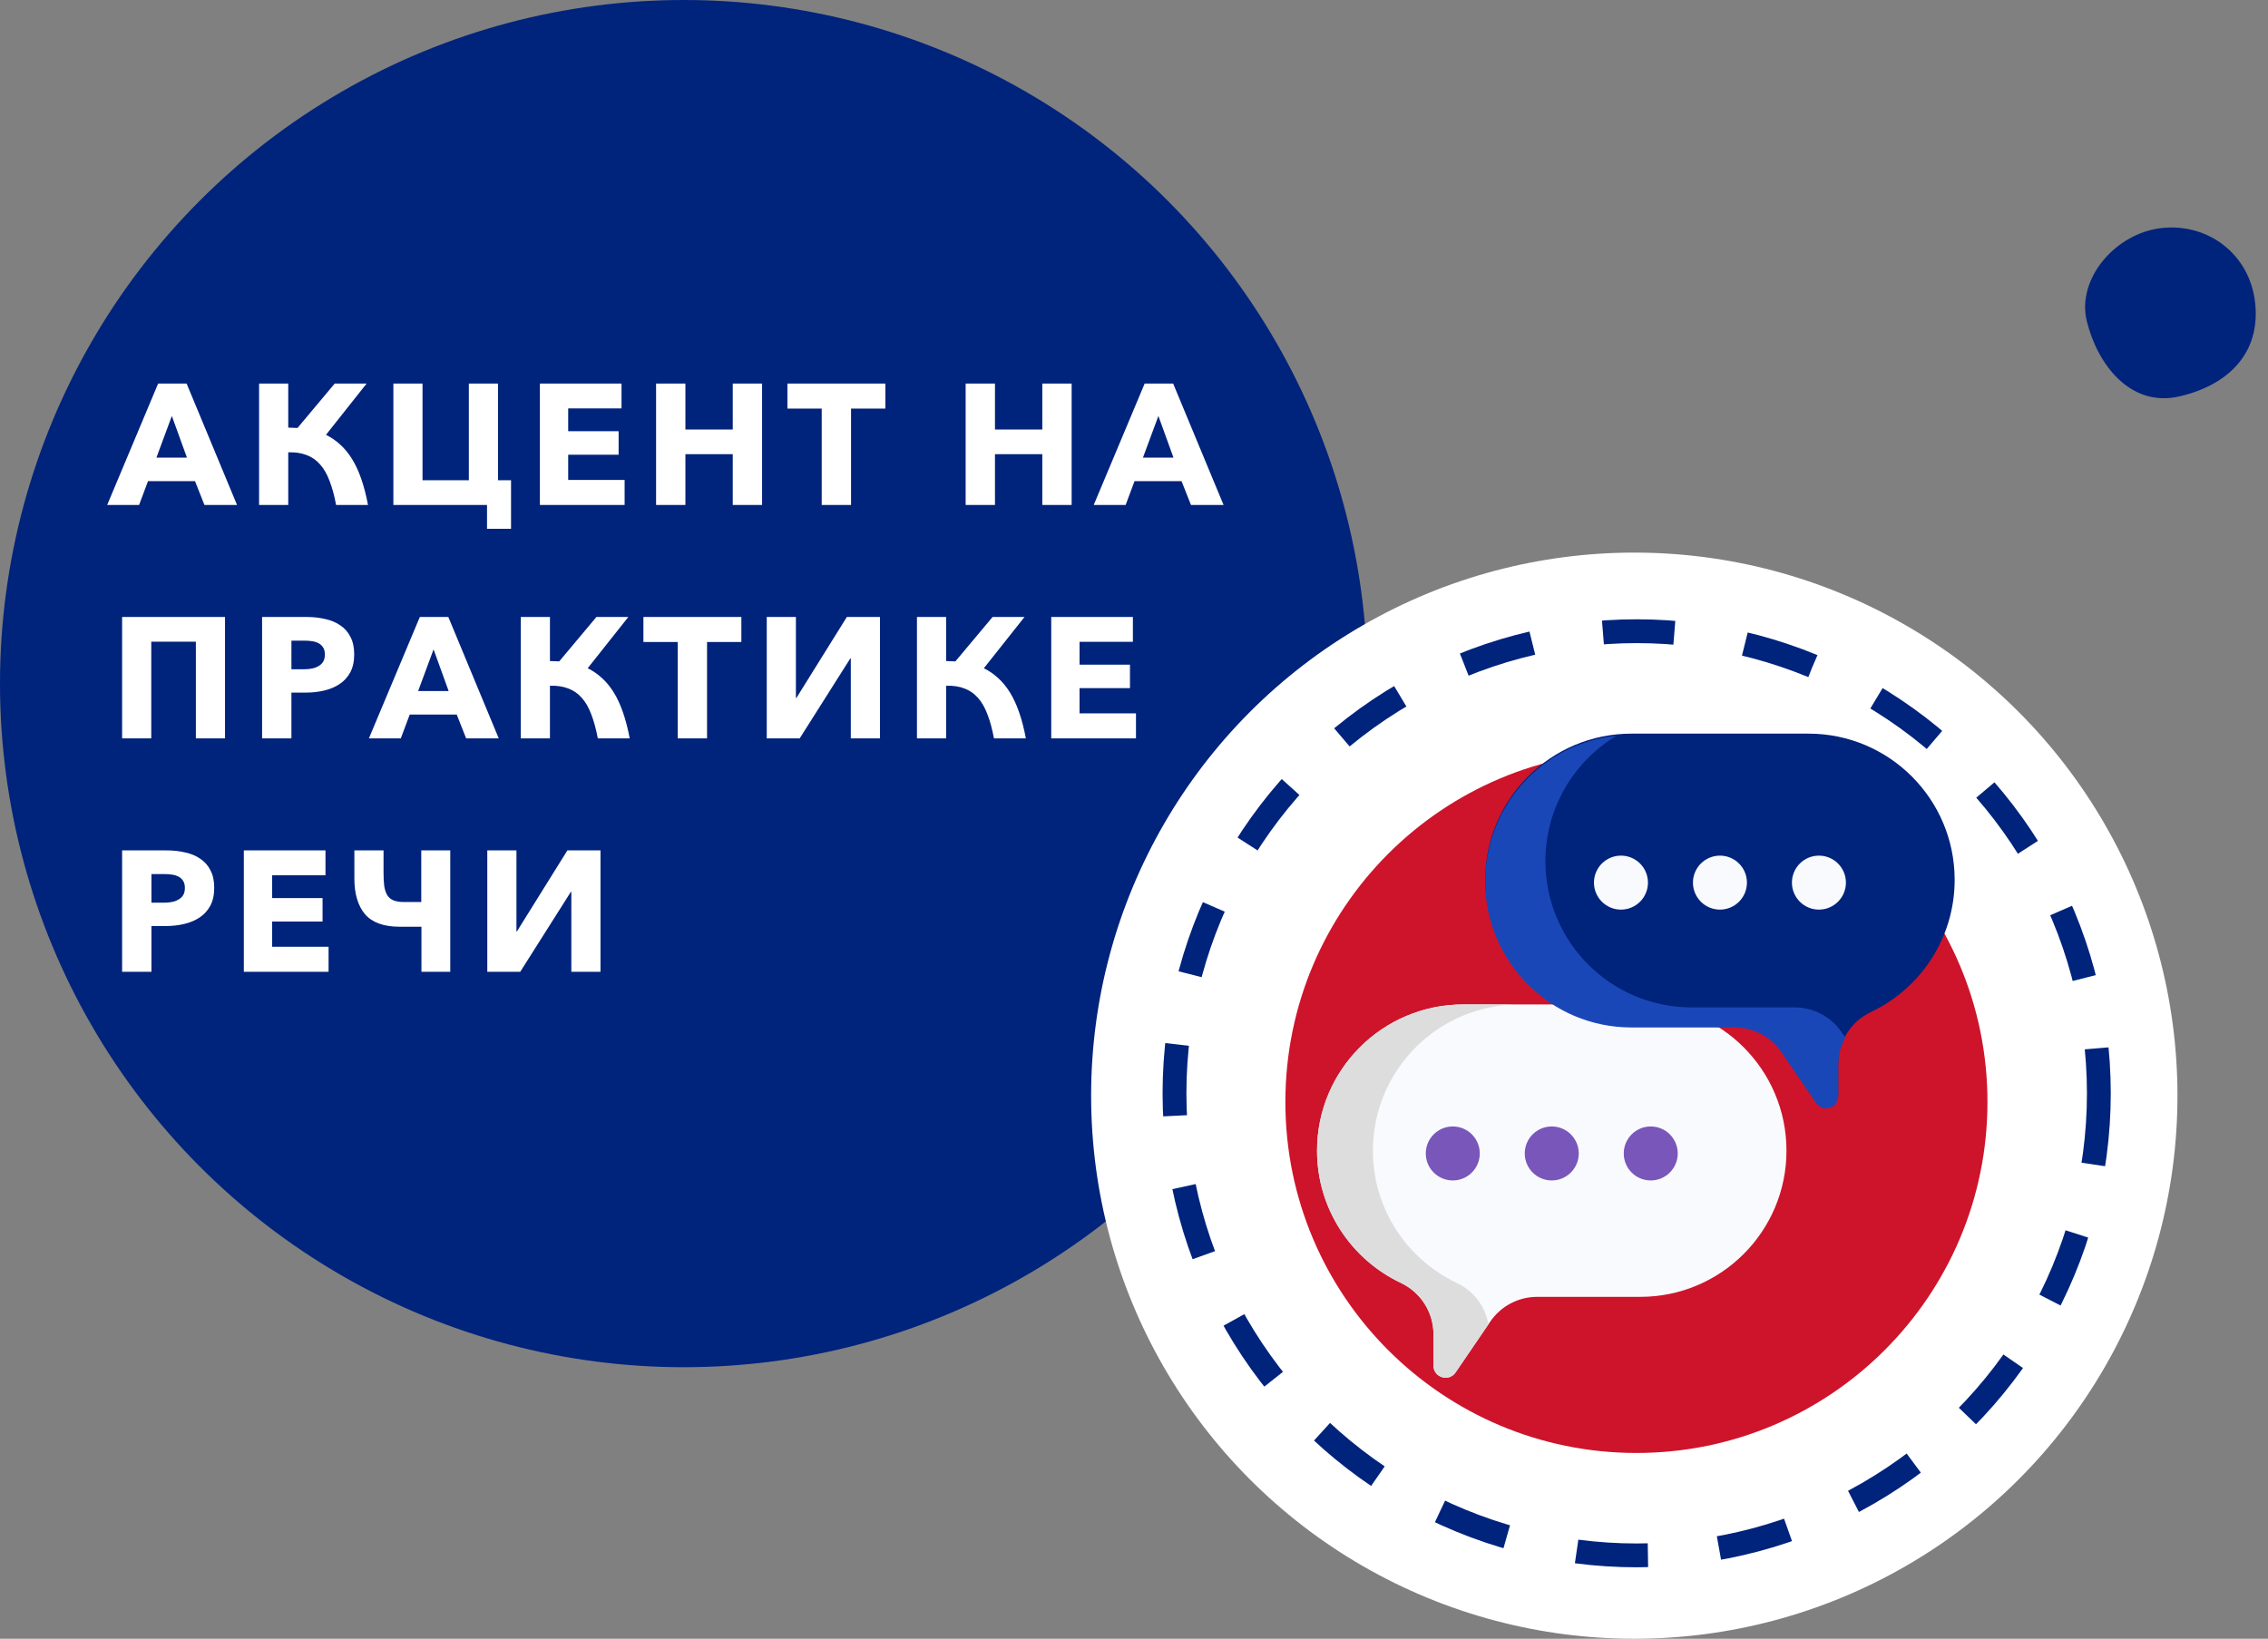 <svg width="476" height="344" viewBox="0 0 476 344" fill="none" xmlns="http://www.w3.org/2000/svg">
<rect x="0" y="0" width="476" height="344" fill="#808080" stroke="none"/>
<circle cx="143.5" cy="143.5" r="143.5" fill="#00237C"/>
<path d="M29.192 106H22.496L33.188 80.512H39.164L49.748 106H42.908L40.928 100.996H31.064L29.192 106ZM32.828 96.064H39.236L36.068 87.316L32.828 96.064ZM54.375 106V80.512H60.495V89.764C60.831 89.764 61.155 89.776 61.467 89.8C61.803 89.8 62.127 89.812 62.439 89.836L70.251 80.512H76.947L68.415 91.276C69.495 91.804 70.491 92.488 71.403 93.328C72.315 94.144 73.143 95.152 73.887 96.352C74.631 97.552 75.279 98.956 75.831 100.564C76.383 102.148 76.851 103.96 77.235 106H70.539C70.179 104.056 69.723 102.376 69.171 100.96C68.643 99.544 67.983 98.392 67.191 97.504C66.399 96.592 65.451 95.932 64.347 95.524C63.243 95.092 61.959 94.9 60.495 94.948V106H54.375ZM82.559 106V80.512H88.679V100.816H98.399V80.512H104.519V100.816H107.255V111.004H102.215V106H82.559ZM113.309 106V80.512H130.445V85.732H119.249V90.52H129.833V95.452H119.249V100.744H131.093V106H113.309ZM153.788 106V95.344H143.852V106H137.696V80.512H143.852V90.16H153.788V80.512H159.944V106H153.788ZM178.616 85.768V106H172.46V85.768H165.26V80.512H185.816V85.768H178.616ZM218.758 106V95.344H208.822V106H202.666V80.512H208.822V90.16H218.758V80.512H224.914V106H218.758ZM236.243 106H229.547L240.239 80.512H246.215L256.799 106H249.959L247.979 100.996H238.115L236.243 106ZM239.879 96.064H246.287L243.119 87.316L239.879 96.064ZM47.228 129.512V155H41.108V134.696H31.748V155H25.628V129.512H47.228ZM74.339 137.36C74.339 138.848 74.063 140.108 73.511 141.14C72.959 142.148 72.215 142.964 71.279 143.588C70.343 144.212 69.263 144.668 68.039 144.956C66.815 145.244 65.543 145.388 64.223 145.388H61.163V155H55.007V129.512H64.367C65.759 129.512 67.055 129.656 68.255 129.944C69.479 130.208 70.535 130.652 71.423 131.276C72.335 131.876 73.043 132.68 73.547 133.688C74.075 134.672 74.339 135.896 74.339 137.36ZM68.183 137.396C68.183 136.796 68.063 136.304 67.823 135.92C67.583 135.536 67.259 135.236 66.851 135.02C66.443 134.804 65.975 134.66 65.447 134.588C64.943 134.516 64.415 134.48 63.863 134.48H61.163V140.492H63.755C64.331 140.492 64.883 140.444 65.411 140.348C65.939 140.252 66.407 140.084 66.815 139.844C67.247 139.604 67.583 139.292 67.823 138.908C68.063 138.5 68.183 137.996 68.183 137.396ZM84.119 155H77.423L88.115 129.512H94.091L104.675 155H97.835L95.855 149.996H85.991L84.119 155ZM87.755 145.064H94.163L90.995 136.316L87.755 145.064ZM109.301 155V129.512H115.421V138.764C115.757 138.764 116.081 138.776 116.393 138.8C116.729 138.8 117.053 138.812 117.365 138.836L125.177 129.512H131.873L123.341 140.276C124.421 140.804 125.417 141.488 126.329 142.328C127.241 143.144 128.069 144.152 128.813 145.352C129.557 146.552 130.205 147.956 130.757 149.564C131.309 151.148 131.777 152.96 132.161 155H125.465C125.105 153.056 124.649 151.376 124.097 149.96C123.569 148.544 122.909 147.392 122.117 146.504C121.325 145.592 120.377 144.932 119.273 144.524C118.169 144.092 116.885 143.9 115.421 143.948V155H109.301ZM148.393 134.768V155H142.237V134.768H135.037V129.512H155.593V134.768H148.393ZM167.151 146.504L177.735 129.512H184.683V155H178.563V138.224H178.455L167.835 155H160.923V129.512H167.043V146.504H167.151ZM192.447 155V129.512H198.567V138.764C198.903 138.764 199.227 138.776 199.539 138.8C199.875 138.8 200.199 138.812 200.511 138.836L208.323 129.512H215.019L206.487 140.276C207.567 140.804 208.563 141.488 209.475 142.328C210.387 143.144 211.215 144.152 211.959 145.352C212.703 146.552 213.351 147.956 213.903 149.564C214.455 151.148 214.923 152.96 215.307 155H208.611C208.251 153.056 207.795 151.376 207.243 149.96C206.715 148.544 206.055 147.392 205.263 146.504C204.471 145.592 203.523 144.932 202.419 144.524C201.315 144.092 200.031 143.9 198.567 143.948V155H192.447ZM220.631 155V129.512H237.767V134.732H226.571V139.52H237.155V144.452H226.571V149.744H238.415V155H220.631ZM44.96 186.36C44.96 187.848 44.684 189.108 44.132 190.14C43.58 191.148 42.836 191.964 41.9 192.588C40.964 193.212 39.884 193.668 38.66 193.956C37.436 194.244 36.164 194.388 34.844 194.388H31.784V204H25.628V178.512H34.988C36.38 178.512 37.676 178.656 38.876 178.944C40.1 179.208 41.156 179.652 42.044 180.276C42.956 180.876 43.664 181.68 44.168 182.688C44.696 183.672 44.96 184.896 44.96 186.36ZM38.804 186.396C38.804 185.796 38.684 185.304 38.444 184.92C38.204 184.536 37.88 184.236 37.472 184.02C37.064 183.804 36.596 183.66 36.068 183.588C35.564 183.516 35.036 183.48 34.484 183.48H31.784V189.492H34.376C34.952 189.492 35.504 189.444 36.032 189.348C36.56 189.252 37.028 189.084 37.436 188.844C37.868 188.604 38.204 188.292 38.444 187.908C38.684 187.5 38.804 186.996 38.804 186.396ZM51.175 204V178.512H68.311V183.732H57.115V188.52H67.699V193.452H57.115V198.744H68.959V204H51.175ZM88.415 178.512H94.499V204H88.451V194.532H83.843C80.531 194.532 78.118 193.656 76.606 191.904C75.118 190.128 74.374 187.644 74.374 184.452V178.512H80.495V183.156C80.495 184.236 80.543 185.172 80.638 185.964C80.758 186.732 80.963 187.368 81.251 187.872C81.562 188.376 81.995 188.748 82.546 188.988C83.123 189.228 83.867 189.348 84.778 189.348H88.415V178.512ZM108.498 195.504L119.082 178.512H126.03V204H119.91V187.224H119.802L109.182 204H102.27V178.512H108.39V195.504H108.498Z" fill="white"/>
<circle cx="343" cy="230" r="114" fill="white"/>
<g clip-path="url(#clip0)">
<path d="M417.121 231.324C417.121 272.014 384.136 305 343.446 305C302.756 305 269.77 272.014 269.77 231.324C269.77 190.634 302.756 157.648 343.446 157.648C384.136 157.648 417.121 190.634 417.121 231.324Z" fill="#CD142B"/>
<path d="M344.249 210.851H307.107C290.157 210.851 276.417 224.591 276.417 241.541C276.417 253.802 283.608 264.384 294.002 269.299C298.176 271.274 300.853 275.46 300.853 280.078V286.662C300.853 289.165 304.088 290.163 305.497 288.095L312.767 277.432C314.986 274.178 318.669 272.231 322.607 272.231H344.249C361.199 272.231 374.939 258.491 374.939 241.541C374.938 224.591 361.198 210.851 344.249 210.851Z" fill="#F8FAFD"/>
<path d="M305.729 269.299C295.336 264.384 288.145 253.802 288.145 241.541C288.145 224.591 301.885 210.851 318.835 210.851H307.107C290.157 210.851 276.417 224.591 276.417 241.541C276.417 253.802 283.607 264.384 294.001 269.299C298.176 271.274 300.852 275.46 300.852 280.078V286.662C300.852 289.165 304.087 290.163 305.497 288.095L312.387 277.988C311.714 274.228 309.262 270.97 305.729 269.299Z" fill="#DDDDDD"/>
<path d="M310.569 242.128C310.569 245.257 308.033 247.793 304.904 247.793C301.775 247.793 299.238 245.257 299.238 242.128C299.238 238.999 301.775 236.462 304.904 236.462C308.033 236.462 310.569 238.999 310.569 242.128Z" fill="#7956BA"/>
<path d="M331.343 242.128C331.343 245.257 328.806 247.793 325.677 247.793C322.549 247.793 320.012 245.257 320.012 242.128C320.012 238.999 322.549 236.462 325.677 236.462C328.806 236.462 331.343 238.999 331.343 242.128Z" fill="#7956BA"/>
<path d="M352.118 242.128C352.118 245.257 349.581 247.793 346.452 247.793C343.323 247.793 340.786 245.257 340.786 242.128C340.786 238.999 343.323 236.462 346.452 236.462C349.581 236.462 352.118 238.999 352.118 242.128Z" fill="#7956BA"/>
<path d="M342.405 154H379.546C396.496 154 410.236 167.74 410.236 184.69C410.236 196.951 403.046 207.532 392.652 212.449C388.477 214.423 385.801 218.61 385.801 223.227V229.811C385.801 232.313 382.566 233.312 381.156 231.244L373.886 220.58C371.668 217.326 367.985 215.381 364.046 215.381H342.405C325.455 215.381 311.715 201.64 311.715 184.69C311.715 167.74 325.455 154 342.405 154Z" fill="#00237C"/>
<path d="M376.677 211.472H355.035C338.085 211.472 324.345 197.73 324.345 180.781C324.345 169.608 330.317 159.829 339.243 154.462C323.779 156.045 311.715 169.109 311.715 184.991C311.715 201.941 325.455 215.681 342.405 215.681H364.047C367.985 215.681 371.668 217.628 373.886 220.882L381.156 231.545C382.566 233.613 385.801 232.615 385.801 230.112V223.528C385.801 221.479 386.33 219.516 387.282 217.793L386.516 216.672C384.298 213.417 380.615 211.472 376.677 211.472Z" fill="#1A47B8"/>
<path d="M387.415 185.277C387.415 188.406 384.879 190.942 381.75 190.942C378.621 190.942 376.084 188.406 376.084 185.277C376.084 182.148 378.621 179.611 381.75 179.611C384.879 179.611 387.415 182.148 387.415 185.277Z" fill="#F8FAFD"/>
<path d="M366.641 185.277C366.641 188.406 364.105 190.942 360.976 190.942C357.847 190.942 355.311 188.406 355.311 185.277C355.311 182.148 357.847 179.611 360.976 179.611C364.105 179.611 366.641 182.148 366.641 185.277Z" fill="#F8FAFD"/>
<path d="M345.868 185.277C345.868 188.406 343.331 190.942 340.202 190.942C337.073 190.942 334.536 188.406 334.536 185.277C334.536 182.148 337.073 179.611 340.202 179.611C343.331 179.611 345.868 182.148 345.868 185.277Z" fill="#F8FAFD"/>
</g>
<circle cx="343.5" cy="229.5" r="97" stroke="#00237C" stroke-width="5" stroke-dasharray="15 15"/>
<path d="M473.313 63.666C472.24 53.457 463.543 46.831 453.782 47.857C444.021 48.883 435.811 58.498 437.965 67.381C440.118 76.263 446.967 85.67 457.496 83.189C468.024 80.708 474.386 73.874 473.313 63.666Z" fill="#00237C"/>
<defs>
<clipPath id="clip0">
<rect width="151" height="151" fill="white" transform="translate(268 154)"/>
</clipPath>
</defs>
</svg>
